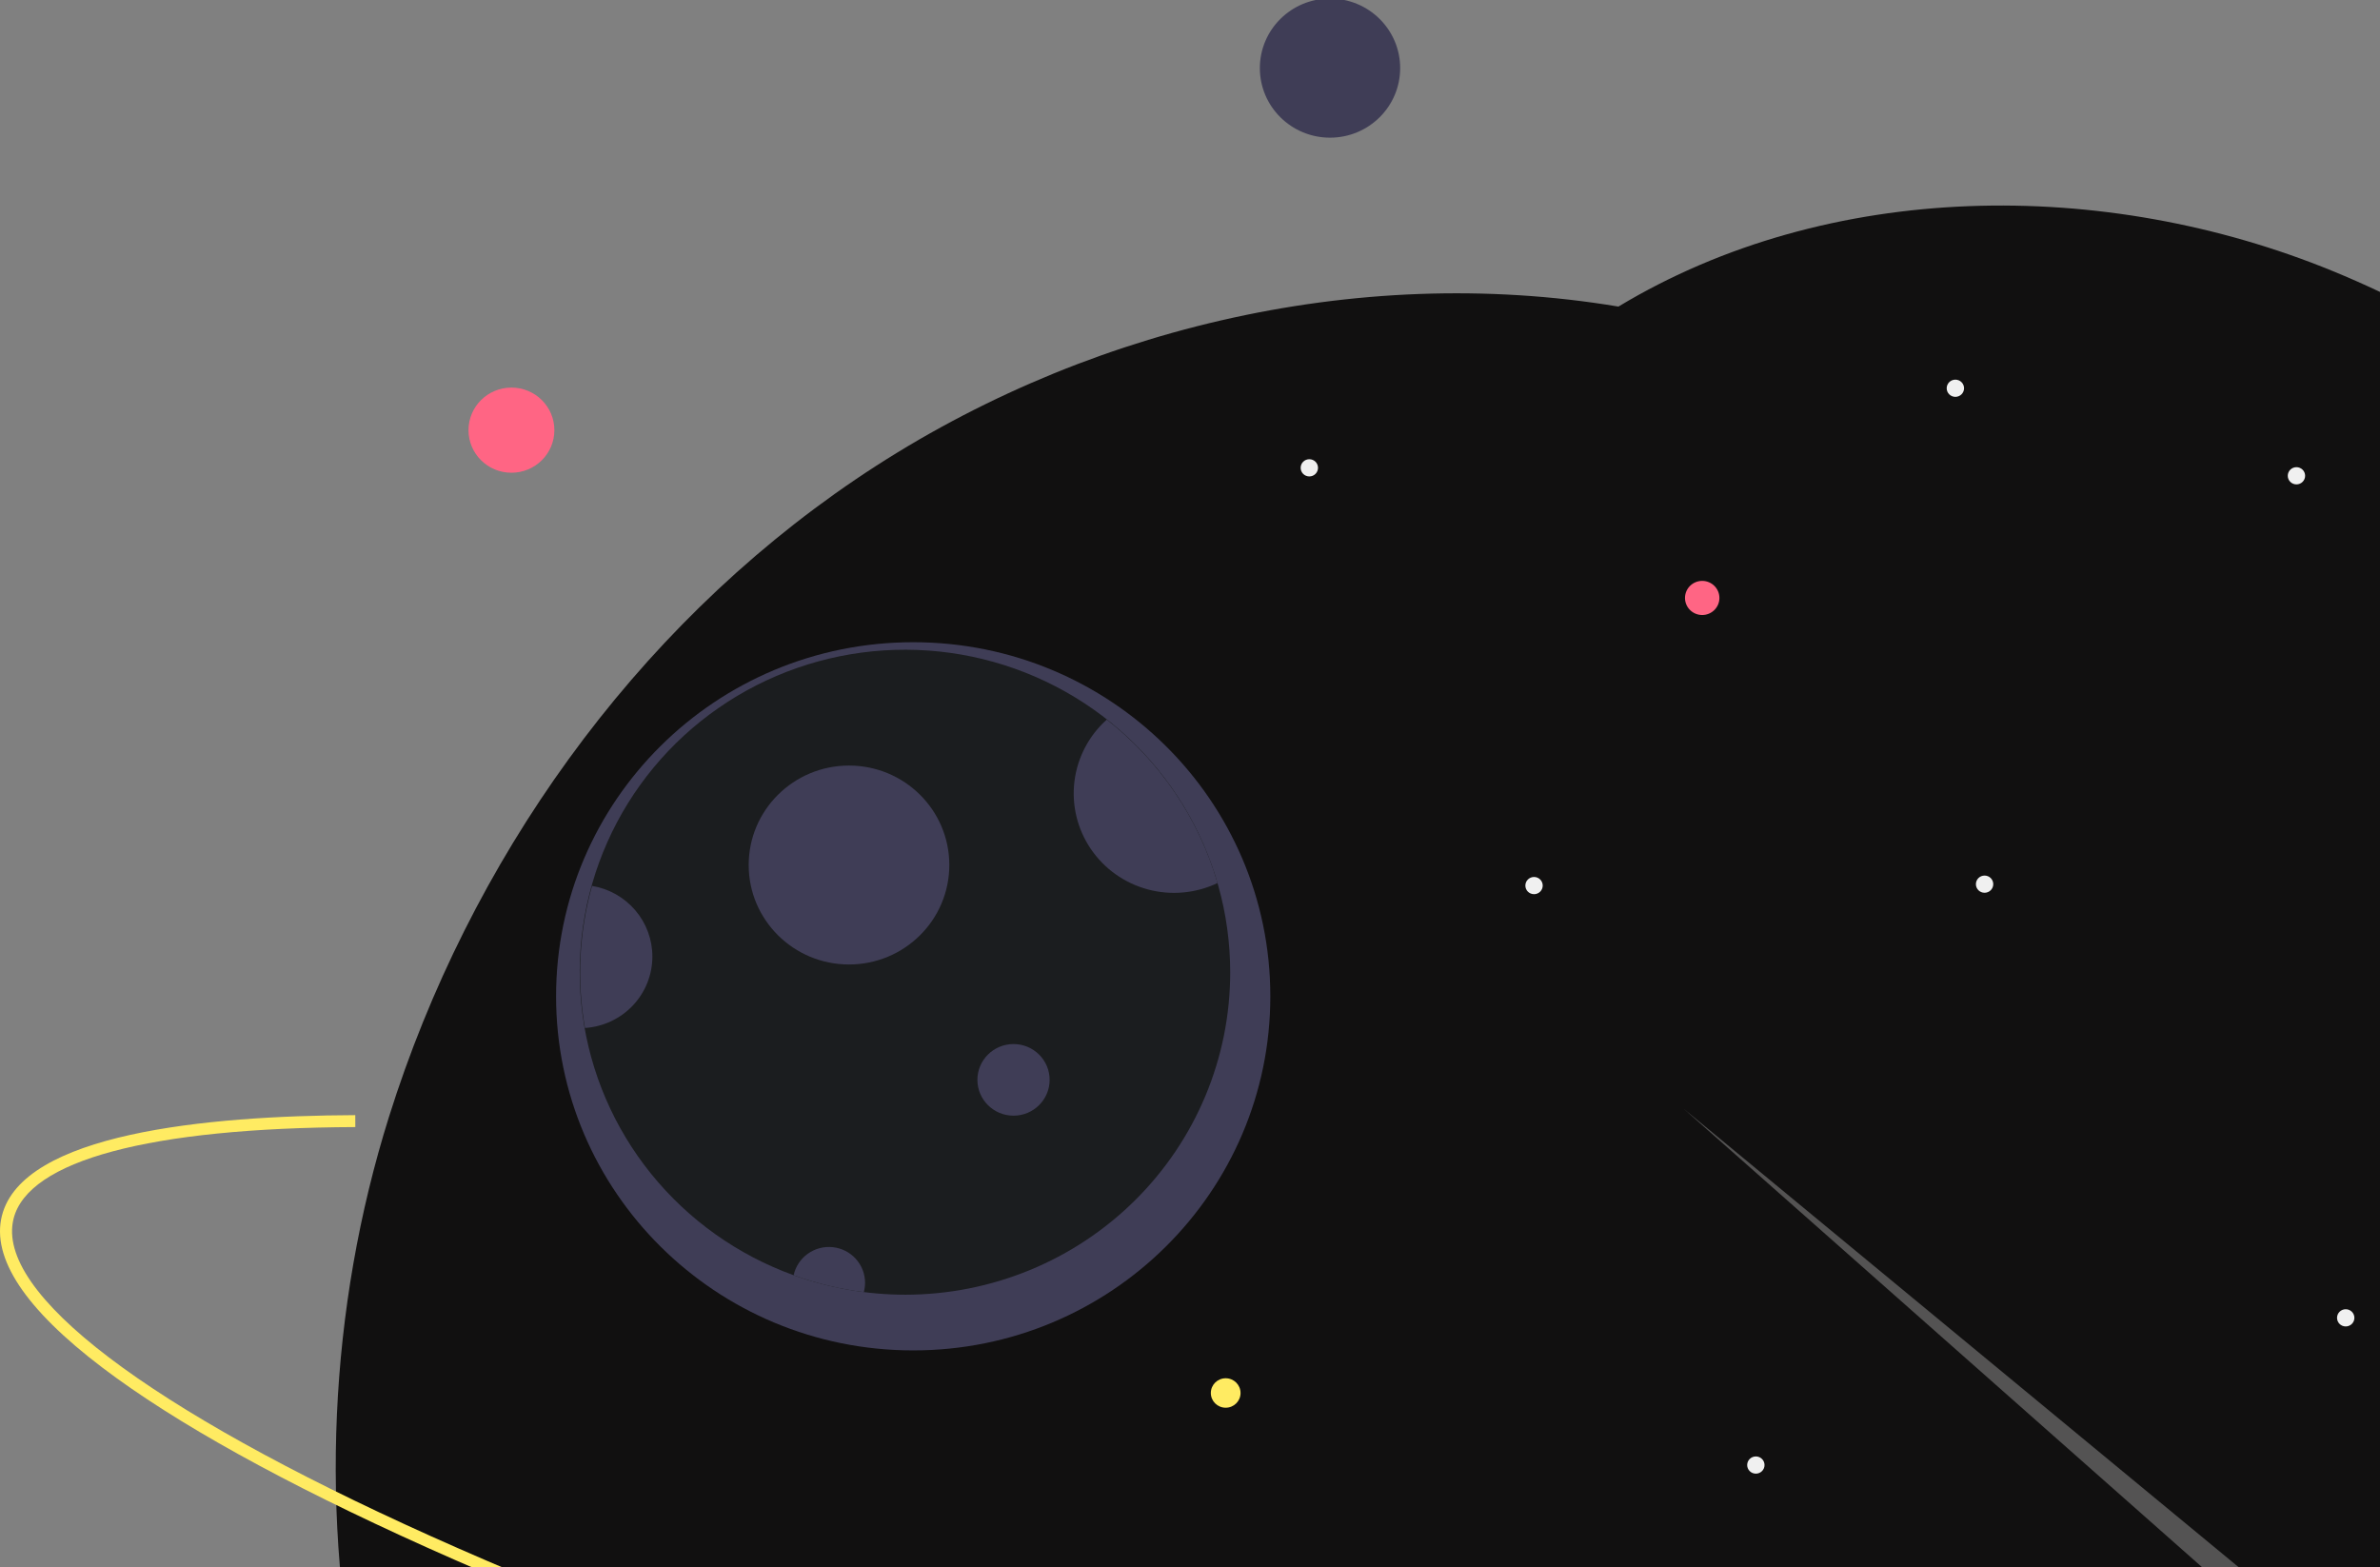 <svg width="413" height="272" viewBox="0 0 413 272" fill="none" xmlns="http://www.w3.org/2000/svg">
<rect x="0" y="0" width="413" height="272" fill="#808080" stroke="none"/>
<g clip-path="url(#clip0_984_1006)">
<path d="M531.566 232.822C528.968 262.565 515.892 291.306 497.238 315.077C496.458 316.071 495.669 317.056 494.87 318.032C493.074 320.227 491.231 322.381 489.341 324.494C487.03 327.097 484.651 329.64 482.204 332.123C480.213 334.167 478.175 336.166 476.091 338.122C474.482 339.648 472.855 341.144 471.209 342.61C451.413 360.347 428.672 374.983 405.241 387.783C359.514 412.755 309.394 431.672 257.261 434.427C205.135 437.175 150.718 422.373 112.491 387.121C60.971 339.614 46.592 260.376 67.509 193.773C81.422 149.463 109.817 109.378 148.462 83.198C186.773 57.246 235.104 45.564 280.845 53.2C317.36 31.197 365.161 30.776 404.858 47.062C426.04 55.754 445.049 68.679 461.726 84.296C469.363 91.463 476.509 99.127 483.116 107.238C483.792 108.059 484.46 108.888 485.122 109.723C487.893 113.196 490.574 116.74 493.164 120.355C496.882 125.54 500.413 130.84 503.755 136.255C504.674 137.747 505.586 139.245 506.478 140.757C507.076 141.772 507.682 142.794 508.274 143.822C508.288 143.843 508.297 143.867 508.302 143.891C517.57 160.054 525.146 177.3 529.094 195.326C529.79 198.516 530.375 201.72 530.828 204.951V204.958C531.225 207.698 531.524 210.453 531.726 213.222C532.202 219.749 532.148 226.303 531.566 232.822Z" fill="#111010"/>
<path opacity="0.3" d="M395.536 277.786L292.16 192.398L392.588 281.206C392.782 281.531 393.052 281.805 393.375 282.006C393.697 282.206 394.064 282.328 394.443 282.36C394.823 282.393 395.205 282.335 395.557 282.192C395.91 282.048 396.223 281.824 396.47 281.537C396.718 281.25 396.893 280.908 396.98 280.54C397.068 280.173 397.066 279.79 396.975 279.423C396.883 279.056 396.705 278.717 396.455 278.432C396.205 278.147 395.889 277.926 395.536 277.786Z" fill="#F0F0F0"/>
<path d="M158.468 234.334C192.694 234.334 220.439 206.824 220.439 172.888C220.439 138.953 192.694 111.442 158.468 111.442C124.242 111.442 96.496 138.953 96.496 172.888C96.496 206.824 124.242 234.334 158.468 234.334Z" fill="#3F3D56"/>
<path d="M213.476 168.746C213.477 176.09 212.019 183.362 209.184 190.147C206.35 196.932 202.196 203.097 196.958 208.29C191.721 213.483 185.503 217.603 178.66 220.413C171.817 223.223 164.482 224.669 157.075 224.669C150.474 224.665 143.923 223.52 137.718 221.286C128.016 217.781 119.469 211.704 113.008 203.717C106.548 195.73 102.421 186.139 101.078 175.987C99.734 165.836 101.225 155.514 105.388 146.144C109.551 136.775 116.227 128.717 124.688 122.849C133.15 116.981 143.073 113.527 153.377 112.863C163.682 112.199 173.972 114.351 183.129 119.084C192.285 123.817 199.956 130.95 205.307 139.707C210.658 148.463 213.484 158.507 213.476 168.746Z" fill="#1B1D1F"/>
<path d="M147.328 167.365C156.942 167.365 164.735 159.637 164.735 150.105C164.735 140.572 156.942 132.845 147.328 132.845C137.714 132.845 129.92 140.572 129.92 150.105C129.92 159.637 137.714 167.365 147.328 167.365Z" fill="#3F3D56"/>
<path d="M211.276 153.232C207.503 155.032 203.203 155.423 199.163 154.335C195.123 153.246 191.614 150.75 189.279 147.304C186.944 143.858 185.94 139.694 186.45 135.574C186.961 131.453 188.952 127.654 192.058 124.871C201.29 132.107 208.009 142.023 211.276 153.232Z" fill="#3F3D56"/>
<path d="M175.876 193.6C179.337 193.6 182.143 190.818 182.143 187.387C182.143 183.955 179.337 181.173 175.876 181.173C172.415 181.173 169.609 183.955 169.609 187.387C169.609 190.818 172.415 193.6 175.876 193.6Z" fill="#3F3D56"/>
<path d="M150.113 222.597C150.113 223.143 150.04 223.686 149.897 224.213C145.739 223.697 141.653 222.715 137.719 221.286C138.046 219.786 138.92 218.46 140.174 217.561C141.428 216.663 142.972 216.256 144.51 216.419C146.049 216.582 147.472 217.303 148.506 218.443C149.54 219.584 150.113 221.063 150.113 222.597Z" fill="#3F3D56"/>
<path d="M113.207 165.984C113.207 169.137 111.999 172.171 109.827 174.473C107.655 176.776 104.682 178.173 101.509 178.384C100.074 170.177 100.492 161.757 102.735 153.73C105.661 154.213 108.319 155.71 110.236 157.954C112.154 160.198 113.207 163.043 113.207 165.984Z" fill="#3F3D56"/>
<path d="M398.5 84.055C399.332 84.055 400.007 83.386 400.007 82.561C400.007 81.736 399.332 81.068 398.5 81.068C397.668 81.068 396.994 81.736 396.994 82.561C396.994 83.386 397.668 84.055 398.5 84.055Z" fill="#F0F0F0"/>
<path d="M407.051 230.176C407.883 230.176 408.557 229.507 408.557 228.682C408.557 227.857 407.883 227.189 407.051 227.189C406.219 227.189 405.545 227.857 405.545 228.682C405.545 229.507 406.219 230.176 407.051 230.176Z" fill="#F0F0F0"/>
<path d="M212.693 244.279C214.117 244.279 215.271 243.135 215.271 241.723C215.271 240.311 214.117 239.167 212.693 239.167C211.269 239.167 210.115 240.311 210.115 241.723C210.115 243.135 211.269 244.279 212.693 244.279Z" fill="#FFEB62"/>
<path d="M339.315 68.866C340.147 68.866 340.821 68.197 340.821 67.372C340.821 66.547 340.147 65.879 339.315 65.879C338.483 65.879 337.809 66.547 337.809 67.372C337.809 68.197 338.483 68.866 339.315 68.866Z" fill="#F0F0F0"/>
<path d="M227.207 82.674C228.039 82.674 228.714 82.005 228.714 81.18C228.714 80.356 228.039 79.687 227.207 79.687C226.375 79.687 225.701 80.356 225.701 81.18C225.701 82.005 226.375 82.674 227.207 82.674Z" fill="#F0F0F0"/>
<path d="M266.201 155.166C267.033 155.166 267.708 154.498 267.708 153.673C267.708 152.848 267.033 152.179 266.201 152.179C265.37 152.179 264.695 152.848 264.695 153.673C264.695 154.498 265.37 155.166 266.201 155.166Z" fill="#F0F0F0"/>
<path d="M304.692 255.72C305.524 255.72 306.198 255.052 306.198 254.227C306.198 253.402 305.524 252.734 304.692 252.734C303.86 252.734 303.186 253.402 303.186 254.227C303.186 255.052 303.86 255.72 304.692 255.72Z" fill="#F0F0F0"/>
<path d="M344.383 154.921C345.215 154.921 345.889 154.253 345.889 153.428C345.889 152.603 345.215 151.935 344.383 151.935C343.551 151.935 342.877 152.603 342.877 153.428C342.877 154.253 343.551 154.921 344.383 154.921Z" fill="#F0F0F0"/>
<path d="M295.383 106.722C297.032 106.722 298.369 105.396 298.369 103.761C298.369 102.126 297.032 100.8 295.383 100.8C293.734 100.8 292.396 102.126 292.396 103.761C292.396 105.396 293.734 106.722 295.383 106.722Z" fill="#FF6584"/>
<path d="M500.405 367.686C491.414 367.686 481.559 367.349 470.842 366.675C415.406 363.185 343.599 351.049 268.65 332.506C193.7 313.962 124.562 291.224 73.971 268.481C49.327 257.403 30.413 246.916 17.754 237.311C4.352 227.144 -1.51 218.281 0.33 210.971C3.914 196.728 35.654 193.612 61.65 193.507L61.659 195.578C25.96 195.723 4.9 201.368 2.357 211.472C-0.882 224.342 25.535 244.433 74.834 266.595C125.313 289.287 194.325 311.982 269.156 330.496C343.986 349.011 415.66 361.125 470.974 364.608C524.993 368.01 557.834 362.58 561.073 349.71C563.762 339.025 546.034 323.285 511.155 305.388L512.115 303.548C537.459 316.553 566.877 335.205 563.1 350.212C561.26 357.523 551.886 362.615 535.237 365.348C525.747 366.905 514.09 367.686 500.405 367.686Z" fill="#FFEB62"/>
<path d="M230.797 23.889C237.52 23.889 242.97 18.485 242.97 11.819C242.97 5.152 237.52 -0.252 230.797 -0.252C224.073 -0.252 218.623 5.152 218.623 11.819C218.623 18.485 224.073 23.889 230.797 23.889Z" fill="#3F3D56"/>
<path d="M88.749 82.034C92.865 82.034 96.201 78.726 96.201 74.645C96.201 70.565 92.865 67.257 88.749 67.257C84.633 67.257 81.297 70.565 81.297 74.645C81.297 78.726 84.633 82.034 88.749 82.034Z" fill="#FF6584"/>
</g>
<defs>
<clipPath id="clip0_984_1006">
<rect width="413" height="272" fill="white"/>
</clipPath>
</defs>
</svg>
